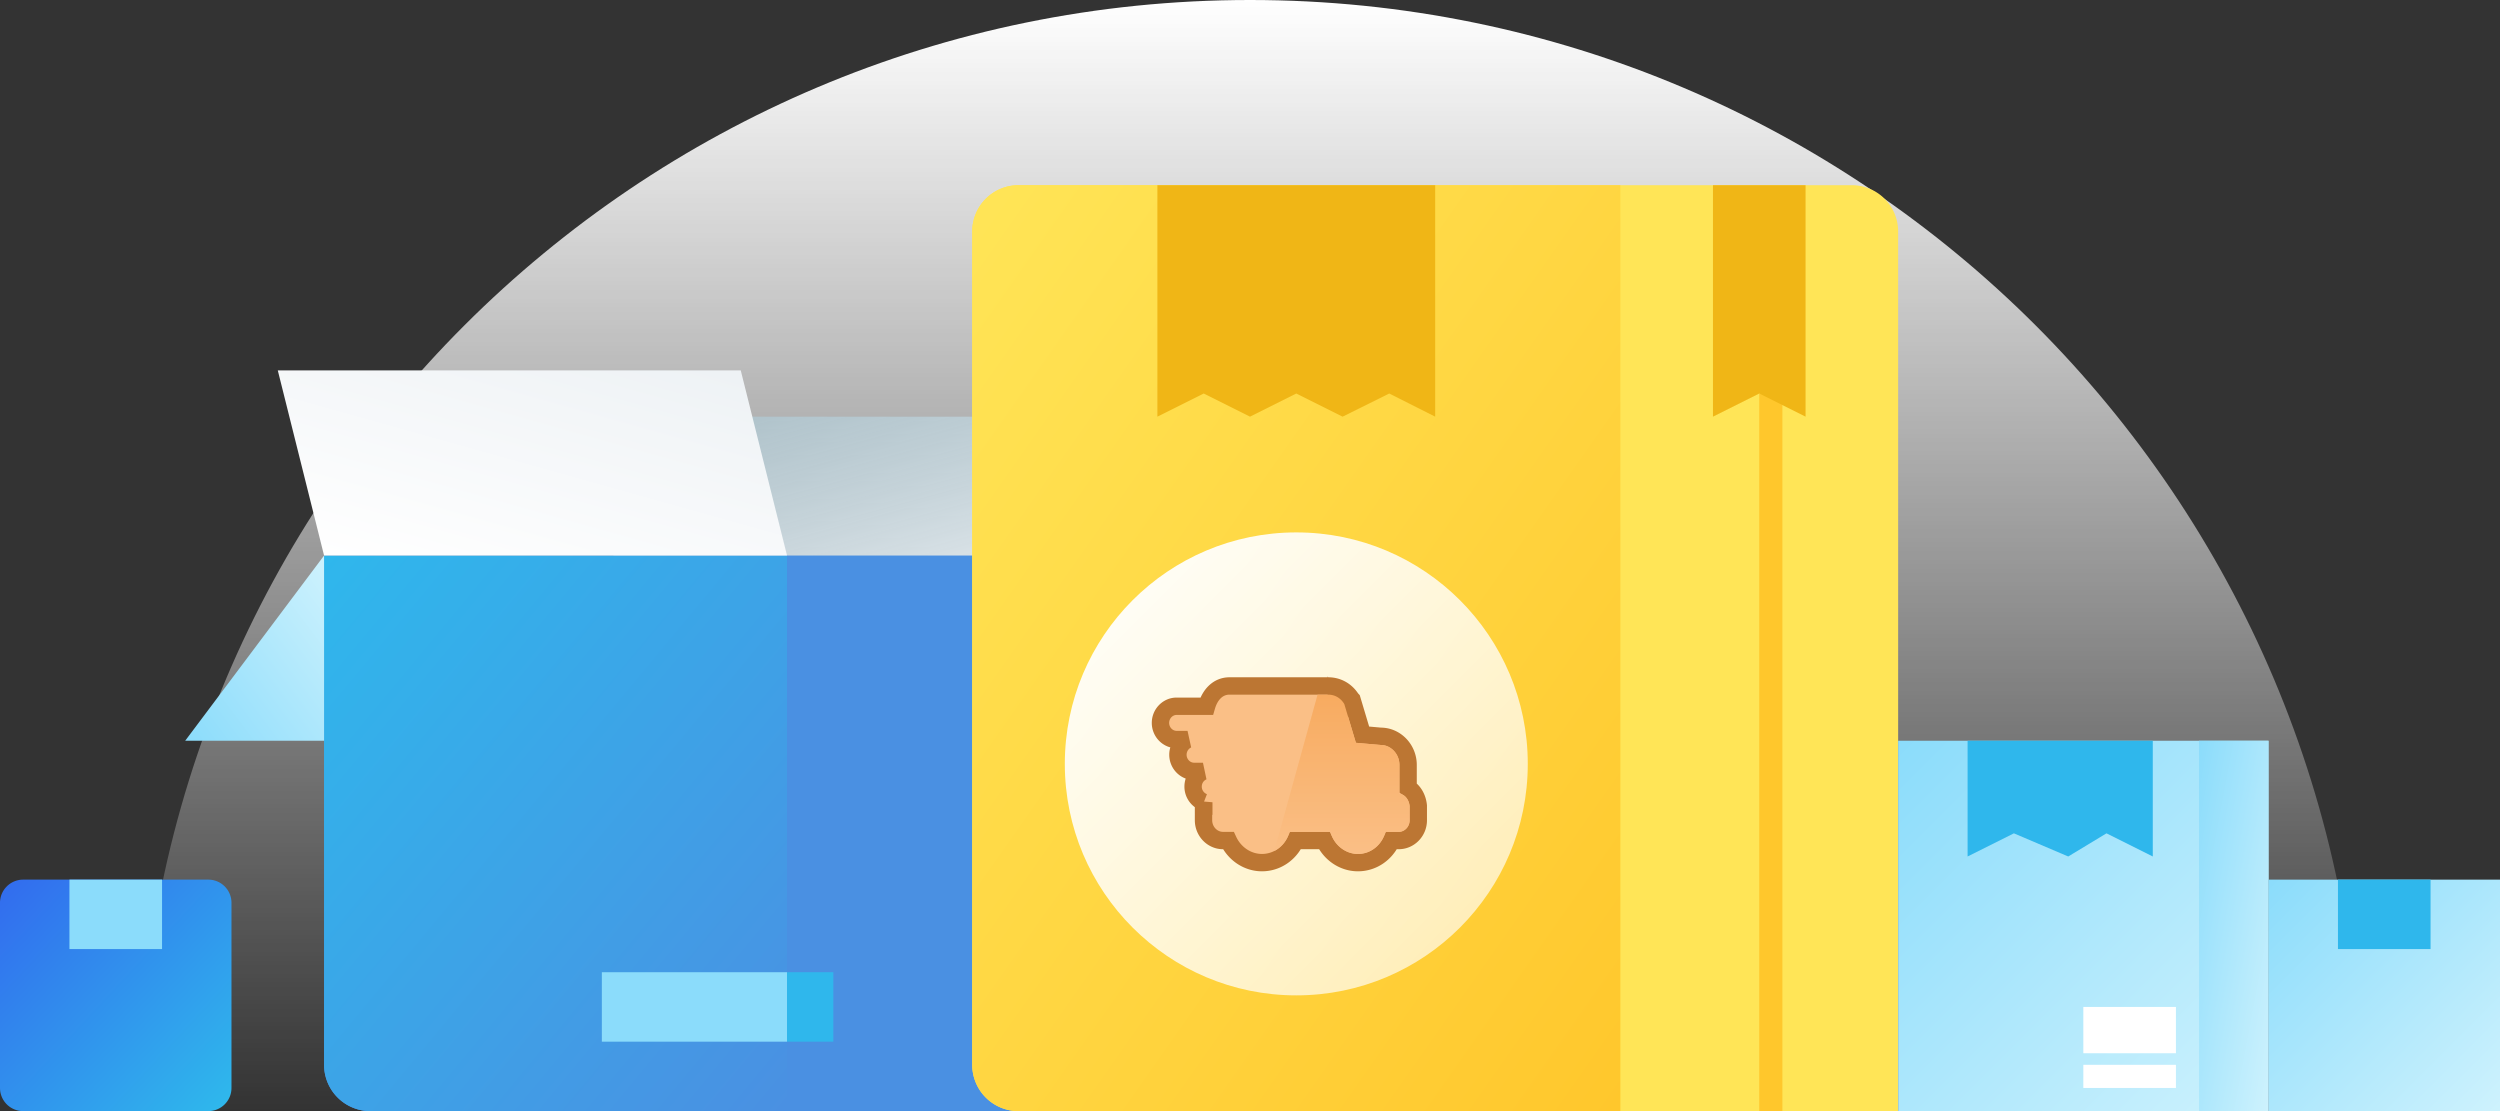 <svg xmlns="http://www.w3.org/2000/svg" width="216" height="96" viewBox="0 0 216 96">
    <rect x="0" y="0" width="216" height="96" fill="#333333" stroke="none"/>
    <defs>
        <linearGradient id="a" x1="50%" x2="50%" y1="0%" y2="100%">
            <stop offset="0%" stop-color="#FFF"/>
            <stop offset="100%" stop-color="#FFF" stop-opacity="0"/>
        </linearGradient>
        <linearGradient id="b" x1="0%" x2="74.281%" y1="0%" y2="100%">
            <stop offset="0%" stop-color="#EEF2F5"/>
            <stop offset="100%" stop-color="#AFC7D1" stop-opacity=".8"/>
        </linearGradient>
        <linearGradient id="c" x1="0%" y1="0%" y2="100%">
            <stop offset="0%" stop-color="#2FB7EC"/>
            <stop offset="100%" stop-color="#4A90E2"/>
        </linearGradient>
        <linearGradient id="d" x1="9.775%" x2="86.639%" y1="0%" y2="100%">
            <stop offset="0%" stop-color="#FFF"/>
            <stop offset="100%" stop-color="#EEF2F5"/>
        </linearGradient>
        <linearGradient id="e" x1="100%" x2="0%" y1="0%" y2="100%">
            <stop offset="0%" stop-color="#CEF2FD"/>
            <stop offset="100%" stop-color="#8BDCFB"/>
        </linearGradient>
        <linearGradient id="f" x1="0%" y1="0%" y2="100%">
            <stop offset="0%" stop-color="#FFE557"/>
            <stop offset="100%" stop-color="#FFC72C"/>
        </linearGradient>
        <linearGradient id="g" x1="0%" y1="0%" y2="100%">
            <stop offset="0%" stop-color="#FFF"/>
            <stop offset="100%" stop-color="#FFF" stop-opacity=".6"/>
        </linearGradient>
        <linearGradient id="h" x1="0%" x2="0%" y1="100%" y2="0%">
            <stop offset="0%" stop-color="#FABF86"/>
            <stop offset="100%" stop-color="#F8AB60"/>
        </linearGradient>
        <linearGradient id="i" x1="100%" x2="0%" y1="100%" y2="0%">
            <stop offset="0%" stop-color="#CEF2FD"/>
            <stop offset="100%" stop-color="#8BDCFB"/>
        </linearGradient>
        <linearGradient id="j" x1="100%" x2="0%" y1="92.979%" y2="0%">
            <stop offset="0%" stop-color="#2FB7EC"/>
            <stop offset="100%" stop-color="#326BEE"/>
        </linearGradient>
    </defs>
    <g fill="none" fill-rule="evenodd">
        <path fill="url(#a)" d="M12 96c0-53.02 42.98-96 96-96s96 42.98 96 96H12z"/>
        <g transform="translate(16 16)">
            <g fill-rule="nonzero">
                <path fill="url(#b)" d="M40 4h40l-4 16H36z" transform="rotate(180 58 20)"/>
                <path fill="#4A90E2" d="M12 32h76a4 4 0 0 1 4 4v40a4 4 0 0 1-4 4H16a4 4 0 0 1-4-4V32z"/>
                <path fill="url(#c)" d="M12 16h40v48H16a4 4 0 0 1-4-4V16z" transform="translate(0 16)"/>
                <path fill="url(#d)" d="M12 0h40l-4 16H8z" transform="matrix(1 0 0 -1 0 32)"/>
                <path fill="url(#e)" d="M12 16v16H0z" transform="translate(0 16)"/>
                <path fill="#8BDCFB" d="M36 68h16v6H36z"/>
                <path fill="#2FB7EC" d="M52 68h4v6h-4z"/>
            </g>
            <path fill="#FFE557" fill-rule="nonzero" d="M72 0h72a4 4 0 0 1 4 4v76H72a4 4 0 0 1-4-4V4a4 4 0 0 1 4-4z"/>
            <path fill="url(#f)" fill-rule="nonzero" d="M72 0h52v80H72a4 4 0 0 1-4-4V4a4 4 0 0 1 4-4z"/>
            <circle cx="96" cy="50" r="20" fill="url(#g)" fill-rule="nonzero"/>
            <path fill="#FABF86" stroke="#BC7633" stroke-width="1.5" d="M99.458 45.146l.006.01.009.01a.54.54 0 0 1-.019-.03l.002.006.002.004zm.015.02l.067.085a.671.671 0 0 1-.067-.085zm6.187 6.904c.48.302.813.871.881 1.55v1.252c0 .96-.76 1.75-1.69 1.75h-.622c-.525 1.142-1.632 1.909-2.904 1.909-1.254 0-2.375-.773-2.903-1.908h-2.486c-.525 1.14-1.631 1.908-2.904 1.908-1.254 0-2.374-.773-2.902-1.908h-.457c-.948 0-1.69-.808-1.69-1.751V53.62c0-.103.008-.205.025-.305a1.445 1.445 0 0 1-.924-1.353c0-.587.346-1.09.852-1.314h-.766c-.778 0-1.397-.659-1.397-1.438 0-.577.34-1.088.831-1.314h-.943c-.778 0-1.397-.659-1.397-1.438 0-.78.62-1.438 1.397-1.438h2.592c.29-.997.974-1.753 1.975-1.753h8.537c.782 0 1.478.38 1.92 1.016a.847.847 0 0 1 .067.098l.062.065.907 3.03 1.573.14c1.306 0 2.366 1.127 2.366 2.47v1.983z"/>
            <path fill="url(#h)" fill-rule="nonzero" d="M9.1 13.525L12.837.018h.929c.558 0 1.028.281 1.322.72.03.03.03.062.059.093l1.002 3.348 2.146.188c.881 0 1.616.782 1.616 1.72v2.502c.44.031.822.469.881 1.032v1.25c0 .564-.44 1.002-.94 1.002h-1.146c-.294 1.094-1.234 1.908-2.38 1.908-1.117 0-2.087-.814-2.38-1.908h-3.533a2.598 2.598 0 0 1-1.311 1.652z" transform="translate(85 44)"/>
            <path fill="#F0B616" fill-rule="nonzero" d="M84 0h24v20l-3.97-2-4.03 2-4-2-4 2-4-2-4 2z"/>
            <path fill="#FFC72C" fill-rule="nonzero" d="M136 18h2v62h-2z"/>
            <path fill="#F0B616" fill-rule="nonzero" d="M132 0h8v20l-4-2-4 2z"/>
        </g>
        <path fill="url(#i)" fill-rule="nonzero" d="M164 48h32v32h-32z" transform="translate(0 16)"/>
        <path fill="url(#i)" fill-rule="nonzero" d="M190 48h6v32h-6z" transform="translate(0 16)"/>
        <path fill="#FFF" fill-rule="nonzero" d="M180 87h8v4h-8zM180 92h8v2h-8z"/>
        <path fill="url(#j)" fill-rule="nonzero" d="M2 60h16a2 2 0 0 1 2 2v16a2 2 0 0 1-2 2H2a2 2 0 0 1-2-2V62a2 2 0 0 1 2-2z" transform="translate(0 16)"/>
        <path fill="#8BDCFB" fill-rule="nonzero" d="M6 76h8v6H6z"/>
        <path fill="url(#i)" fill-rule="nonzero" d="M196 60h20v20h-20z" transform="translate(0 16)"/>
        <path fill="#2FB7EC" fill-rule="nonzero" d="M202 76h8v6h-8zM170 64h16v10l-4-2-3.305 2L174 72l-4 2z"/>
    </g>
</svg>
